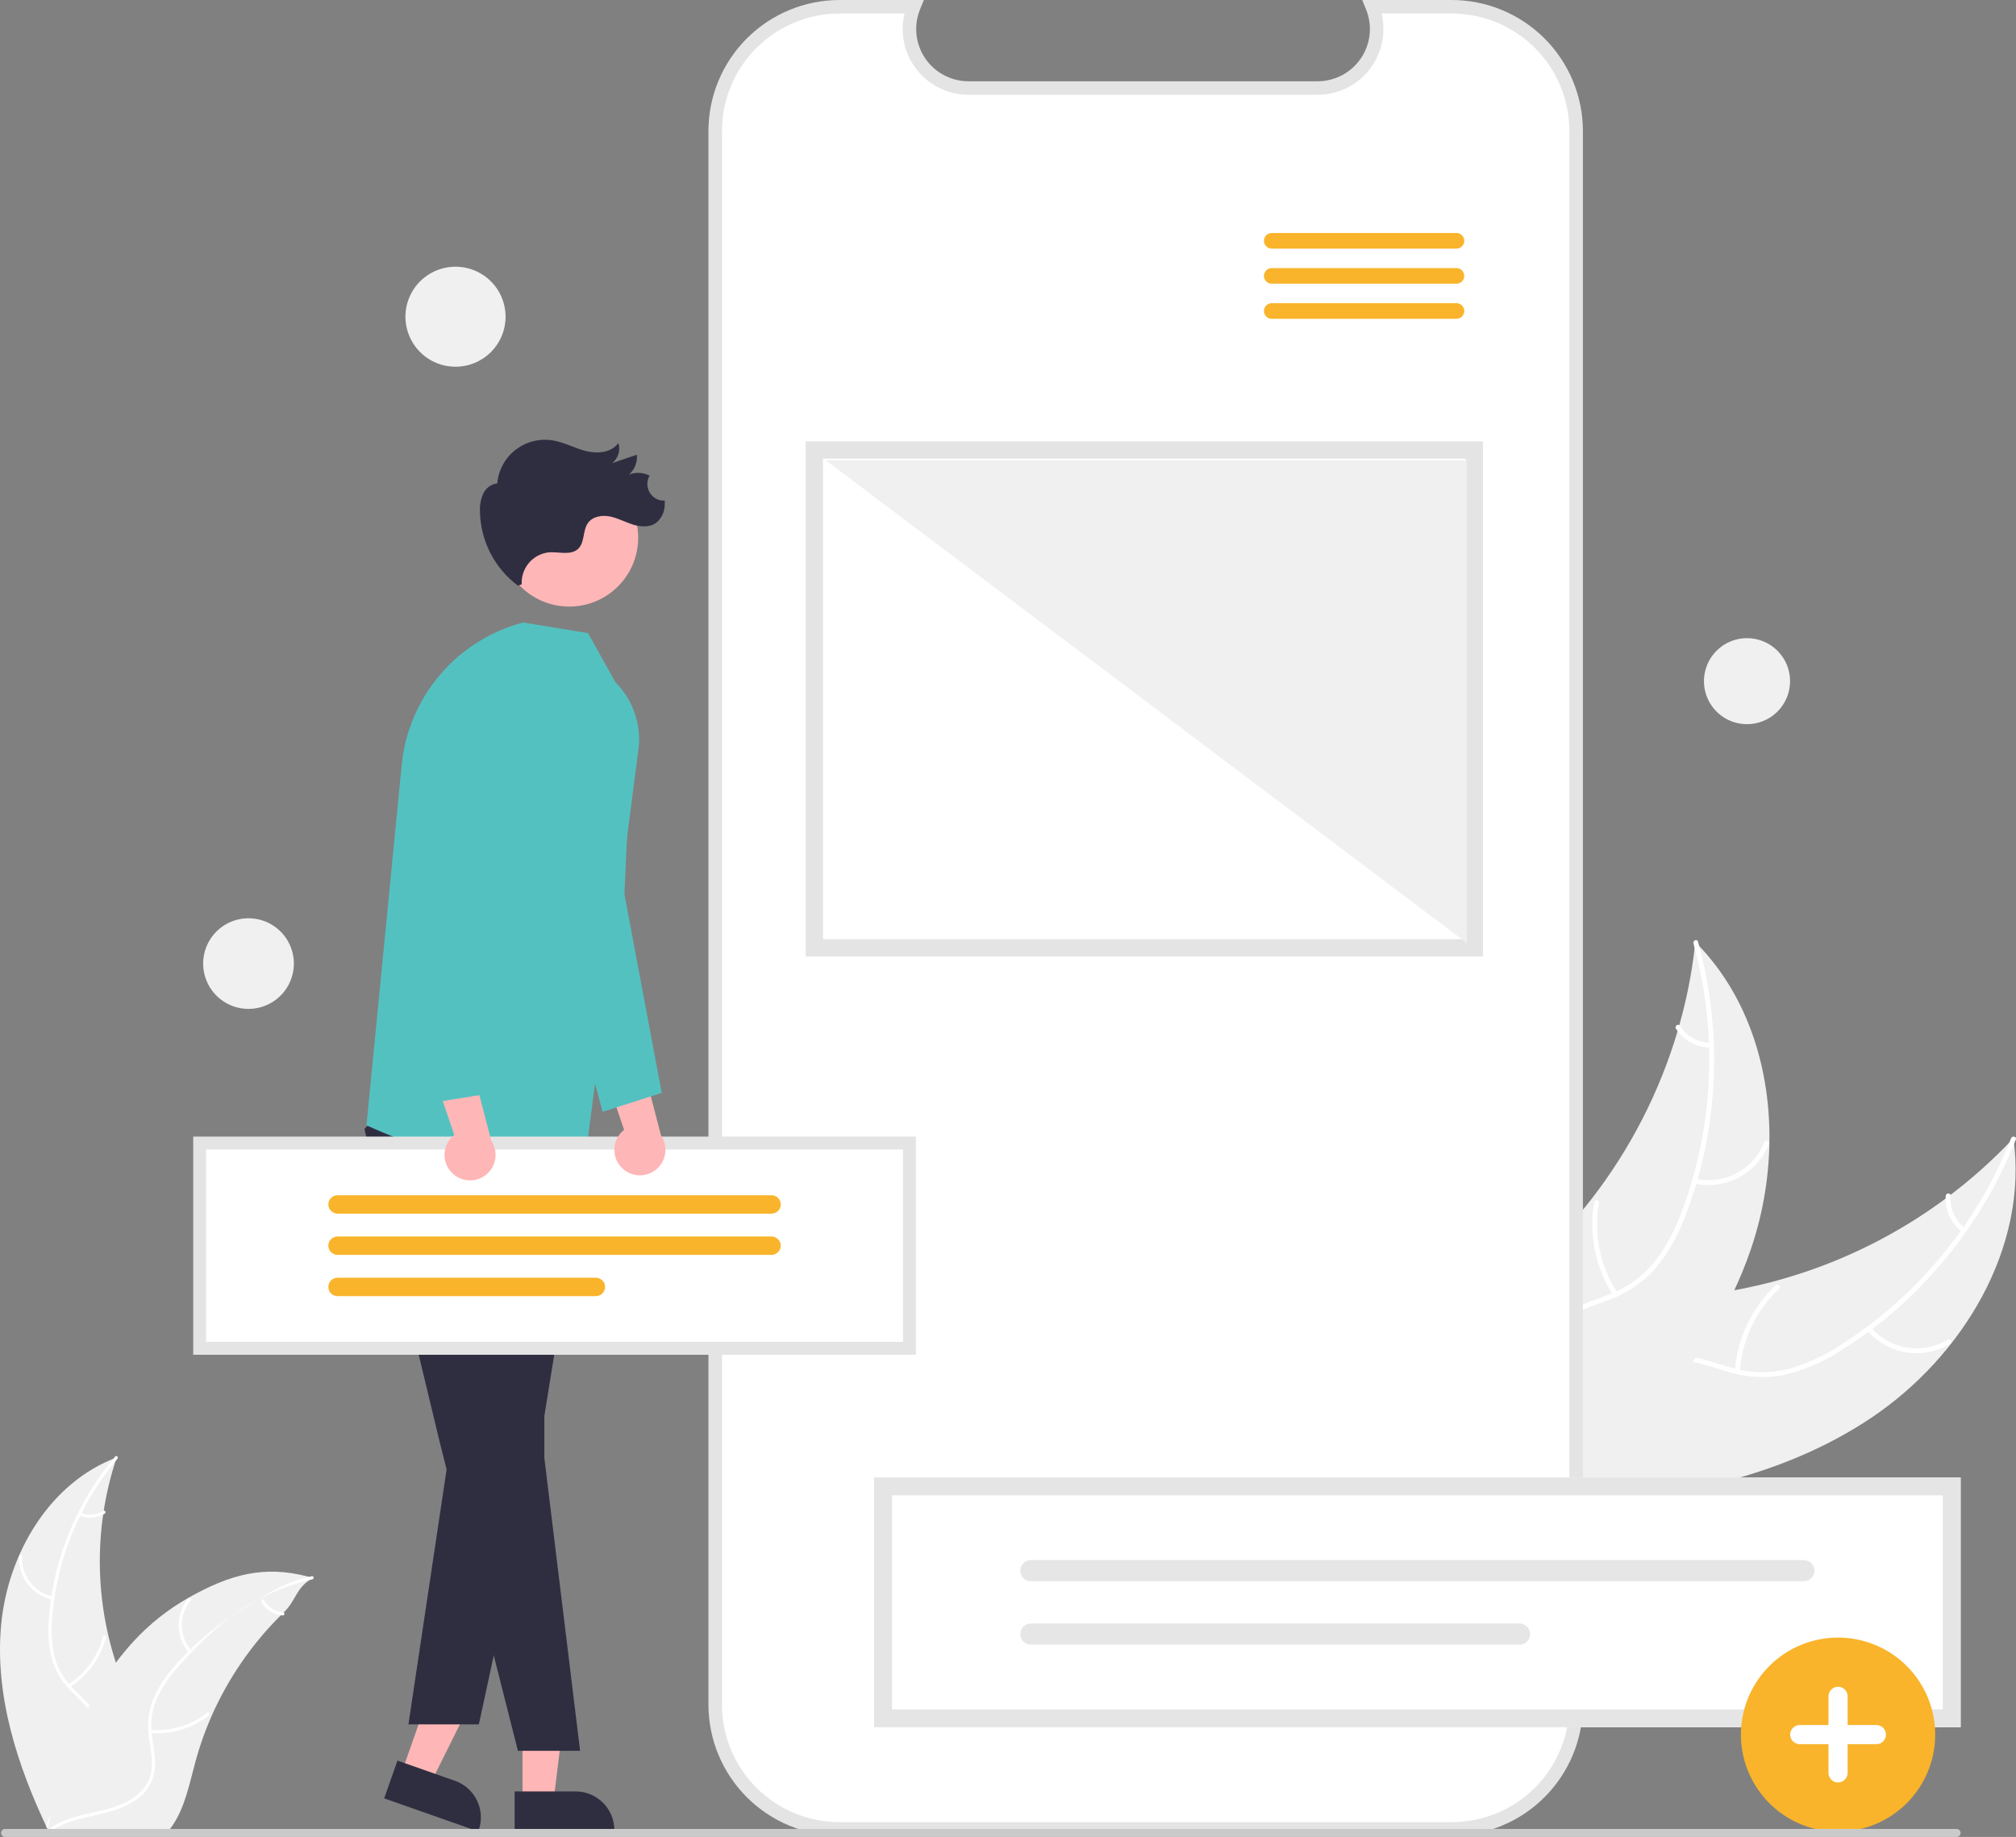 <svg width="304" height="277" viewBox="0 0 304 277" fill="none" xmlns="http://www.w3.org/2000/svg">
<rect x="0" y="0" width="304" height="277" fill="#808080" stroke="none"/>
<g clip-path="url(#clip0_659_33213)">
<path d="M282.136 213.821C295.968 204.563 305.9 188.113 303.613 171.64C291.221 184.826 274.558 193.208 256.574 195.304C249.635 196.087 241.836 196.237 236.965 201.235C233.934 204.345 232.687 208.849 232.676 213.189C232.664 217.529 233.763 221.786 234.854 225.987L234.613 227.044C251.242 226.217 268.304 223.078 282.136 213.821Z" fill="#F0F0F0"/>
<path d="M303.263 171.641C298.208 184.448 289.242 195.338 277.639 202.765C275.169 204.408 272.456 205.652 269.598 206.451C266.79 207.139 263.848 207.064 261.078 206.233C258.48 205.51 255.906 204.47 253.177 204.39C251.78 204.37 250.394 204.645 249.11 205.198C247.827 205.75 246.675 206.567 245.73 207.595C243.308 210.097 241.93 213.318 240.693 216.515C239.319 220.064 237.948 223.772 235.091 226.425C234.745 226.746 235.264 227.264 235.61 226.943C240.581 222.328 241.041 215.02 244.926 209.691C246.739 207.204 249.313 205.248 252.49 205.126C255.267 205.019 257.922 206.089 260.547 206.844C263.237 207.695 266.094 207.874 268.87 207.367C271.759 206.716 274.516 205.579 277.022 204.003C282.723 200.547 287.844 196.217 292.197 191.172C297.198 185.442 301.181 178.899 303.973 171.827C304.145 171.389 303.434 171.206 303.263 171.641Z" fill="white"/>
<path d="M281.517 200.593C283.029 202.368 285.124 203.549 287.427 203.924C289.73 204.3 292.091 203.845 294.09 202.642C294.493 202.397 294.131 201.759 293.727 202.004C291.868 203.128 289.668 203.551 287.525 203.197C285.381 202.844 283.434 201.736 282.036 200.074C281.732 199.714 281.215 200.234 281.517 200.593Z" fill="white"/>
<path d="M262.348 206.773C262.69 202.021 264.812 197.572 268.292 194.313C268.637 193.99 268.117 193.472 267.773 193.795C264.158 197.193 261.959 201.827 261.614 206.773C261.582 207.245 262.316 207.242 262.348 206.773Z" fill="white"/>
<path d="M296.272 185.147C295.544 184.581 294.968 183.844 294.595 183.002C294.223 182.159 294.065 181.237 294.138 180.319C294.176 179.848 293.442 179.851 293.404 180.319C293.329 181.334 293.503 182.352 293.913 183.284C294.323 184.216 294.955 185.033 295.753 185.665C295.824 185.731 295.917 185.768 296.013 185.768C296.109 185.768 296.202 185.731 296.272 185.665C296.341 185.596 296.379 185.503 296.379 185.406C296.379 185.309 296.341 185.216 296.272 185.147Z" fill="white"/>
<path d="M255.648 142.055C255.616 142.348 255.583 142.642 255.546 142.938C255.09 146.879 254.314 150.776 253.226 154.592C253.147 154.888 253.062 155.187 252.974 155.481C250.255 164.645 245.856 173.226 240.001 180.786C237.668 183.793 235.11 186.617 232.348 189.236C228.534 192.852 224.111 196.47 221.784 201.001C221.536 201.47 221.317 201.955 221.129 202.452L233.341 226.667C233.397 226.709 233.447 226.753 233.502 226.794L233.946 227.783C234.097 227.658 234.252 227.525 234.404 227.4C234.493 227.328 234.578 227.25 234.667 227.178C234.725 227.128 234.783 227.078 234.838 227.036C234.857 227.02 234.877 227.003 234.89 226.989C234.946 226.948 234.993 226.903 235.042 226.864C235.91 226.123 236.774 225.374 237.634 224.618C237.639 224.616 237.639 224.616 237.642 224.607C244.181 218.83 250.294 212.458 255.245 205.361C255.393 205.147 255.548 204.931 255.691 204.706C257.905 201.495 259.852 198.108 261.514 194.58C262.417 192.645 263.222 190.666 263.925 188.649C265.731 183.436 266.706 177.972 266.813 172.457C267.023 161.461 263.711 150.521 256.226 142.651C256.034 142.449 255.845 142.253 255.648 142.055Z" fill="#F0F0F0"/>
<path d="M255.367 142.264C259.05 155.529 258.456 169.616 253.668 182.524C252.686 185.321 251.27 187.946 249.47 190.302C247.642 192.541 245.248 194.25 242.536 195.252C240.025 196.237 237.343 196.955 235.116 198.532C233.988 199.356 233.048 200.409 232.356 201.622C231.664 202.835 231.237 204.181 231.102 205.57C230.676 209.024 231.518 212.424 232.456 215.721C233.499 219.381 234.64 223.166 233.957 227.002C233.874 227.467 234.601 227.568 234.684 227.104C235.871 220.43 231.834 214.318 231.723 207.726C231.672 204.65 232.548 201.54 235.011 199.533C237.164 197.777 239.929 197.035 242.48 196.06C245.14 195.121 247.53 193.546 249.441 191.472C251.355 189.215 252.87 186.649 253.922 183.883C256.39 177.696 257.869 171.159 258.304 164.513C258.843 156.93 258.079 149.311 256.046 141.986C255.92 141.532 255.242 141.814 255.367 142.264Z" fill="white"/>
<path d="M255.454 178.458C257.731 178.966 260.115 178.65 262.18 177.565C264.245 176.479 265.857 174.696 266.727 172.534C266.902 172.096 266.228 171.804 266.053 172.243C265.247 174.258 263.745 175.919 261.82 176.925C259.895 177.932 257.673 178.218 255.555 177.732C255.095 177.627 254.996 178.354 255.454 178.458Z" fill="white"/>
<path d="M243.877 194.92C241.285 190.921 240.297 186.092 241.111 181.397C241.192 180.932 240.466 180.831 240.385 181.296C239.547 186.183 240.584 191.205 243.291 195.362C243.549 195.758 244.133 195.314 243.877 194.92Z" fill="white"/>
<path d="M257.926 157.252C257.004 157.239 256.099 156.997 255.294 156.548C254.489 156.099 253.807 155.458 253.311 154.681C253.058 154.282 252.474 154.726 252.726 155.123C253.277 155.978 254.031 156.686 254.919 157.183C255.808 157.681 256.806 157.954 257.824 157.978C257.92 157.988 258.016 157.962 258.093 157.904C258.17 157.846 258.222 157.761 258.238 157.666C258.251 157.57 258.226 157.472 258.167 157.395C258.109 157.317 258.022 157.266 257.926 157.252Z" fill="white"/>
<path d="M0.18 244.929C1.201 234.23 7.514 223.537 17.593 219.776C13.894 230.864 14.241 242.901 18.572 253.758C20.257 257.939 22.568 262.414 21.219 266.716C20.38 269.392 18.199 271.484 15.732 272.823C13.265 274.163 10.504 274.847 7.778 275.518L7.251 275.979C2.613 266.281 -0.841 255.628 0.18 244.929Z" fill="#F0F0F0"/>
<path d="M17.699 219.975C11.962 226.779 8.517 235.215 7.854 244.086C7.677 245.994 7.803 247.917 8.225 249.785C8.696 251.591 9.643 253.239 10.966 254.557C12.176 255.81 13.559 256.952 14.442 258.477C14.883 259.265 15.152 260.136 15.232 261.035C15.312 261.934 15.2 262.839 14.905 263.691C14.226 265.835 12.815 267.607 11.376 269.291C9.777 271.162 8.087 273.08 7.455 275.517C7.379 275.812 6.924 275.676 7.001 275.381C8.101 271.141 12.119 268.635 13.96 264.791C14.818 262.998 15.141 260.935 14.235 259.094C13.442 257.484 12.018 256.305 10.782 255.046C9.471 253.78 8.491 252.212 7.927 250.48C7.411 248.639 7.212 246.724 7.338 244.817C7.555 240.518 8.446 236.28 9.981 232.258C11.707 227.658 14.208 223.386 17.375 219.629C17.572 219.396 17.894 219.744 17.699 219.975Z" fill="white"/>
<path d="M7.899 241.217C6.424 240.904 5.108 240.077 4.187 238.885C3.266 237.692 2.799 236.212 2.87 234.707C2.874 234.646 2.901 234.588 2.946 234.546C2.991 234.505 3.051 234.482 3.112 234.483C3.174 234.485 3.232 234.51 3.276 234.553C3.319 234.597 3.344 234.656 3.345 234.717C3.276 236.118 3.711 237.497 4.571 238.606C5.431 239.715 6.659 240.48 8.034 240.764C8.333 240.826 8.196 241.279 7.899 241.217Z" fill="white"/>
<path d="M10.27 254.002C12.87 252.348 14.751 249.776 15.537 246.799C15.615 246.504 16.069 246.64 15.991 246.935C15.167 250.031 13.205 252.704 10.495 254.419C10.237 254.582 10.013 254.164 10.27 254.002Z" fill="white"/>
<path d="M12.159 228.094C12.704 228.334 13.301 228.435 13.895 228.387C14.489 228.34 15.062 228.146 15.562 227.823C15.819 227.657 16.042 228.075 15.788 228.24C15.233 228.594 14.6 228.808 13.944 228.861C13.287 228.915 12.628 228.807 12.023 228.548C11.964 228.528 11.915 228.486 11.885 228.432C11.855 228.377 11.848 228.313 11.864 228.253C11.882 228.193 11.923 228.142 11.978 228.113C12.034 228.083 12.098 228.076 12.159 228.094Z" fill="white"/>
<path d="M47.128 237.928C46.971 238.036 46.814 238.145 46.657 238.257C44.553 239.725 44.614 241.366 42.775 243.154C42.631 243.29 42.487 243.43 42.346 243.57C37.965 247.929 34.432 253.063 31.927 258.711C30.932 260.959 30.11 263.279 29.468 265.652C28.581 268.929 27.88 272.552 26.016 275.265C25.825 275.55 25.616 275.824 25.391 276.083L7.856 276.586C7.815 276.567 7.775 276.552 7.734 276.533L7.035 276.585C7.06 276.461 7.088 276.332 7.112 276.207C7.126 276.135 7.144 276.062 7.158 275.99C7.169 275.942 7.179 275.893 7.186 275.849C7.19 275.833 7.193 275.817 7.197 275.805C7.204 275.761 7.215 275.72 7.221 275.68C7.377 274.96 7.538 274.239 7.704 273.519C7.704 273.515 7.704 273.515 7.708 273.51C8.921 268.007 10.784 262.667 13.256 257.602C13.332 257.452 13.408 257.298 13.492 257.147C14.64 254.904 15.969 252.758 17.467 250.73C18.291 249.623 19.171 248.558 20.102 247.539C22.515 244.912 25.326 242.68 28.433 240.926C34.627 237.429 39.832 235.949 46.612 237.783C46.785 237.83 46.955 237.877 47.128 237.928Z" fill="#F0F0F0"/>
<path d="M47.093 238.151C38.502 240.11 32.52 244.824 26.737 251.482C25.447 252.899 24.387 254.51 23.599 256.256C22.886 257.981 22.648 259.866 22.911 261.714C23.122 263.442 23.537 265.186 23.323 266.935C23.201 267.829 22.89 268.686 22.412 269.452C21.934 270.217 21.3 270.873 20.55 271.377C18.715 272.679 16.521 273.246 14.356 273.725C11.953 274.258 9.447 274.772 7.474 276.338C7.234 276.528 6.954 276.146 7.192 275.957C10.627 273.233 15.346 273.648 19.132 271.686C20.899 270.77 22.4 269.317 22.786 267.302C23.124 265.54 22.697 263.742 22.469 261.994C22.186 260.195 22.348 258.354 22.942 256.632C23.639 254.851 24.634 253.202 25.885 251.756C28.649 248.453 31.916 245.606 35.565 243.317C39.712 240.685 42.253 238.772 47.043 237.68C47.34 237.613 47.388 238.084 47.093 238.151Z" fill="white"/>
<path d="M28.503 249.219C27.514 248.082 26.962 246.631 26.946 245.124C26.929 243.618 27.449 242.155 28.413 240.997C28.608 240.763 28.981 241.056 28.785 241.29C27.886 242.367 27.402 243.73 27.42 245.133C27.438 246.535 27.958 247.885 28.885 248.938C29.086 249.167 28.703 249.447 28.503 249.219Z" fill="white"/>
<path d="M22.692 260.852C25.765 261.095 28.817 260.173 31.239 258.268C31.479 258.08 31.76 258.461 31.52 258.65C28.996 260.627 25.818 261.58 22.621 261.32C22.317 261.295 22.39 260.827 22.692 260.852Z" fill="white"/>
<path d="M39.816 241.302C40.106 241.822 40.522 242.261 41.025 242.581C41.528 242.9 42.102 243.09 42.697 243.133C43.001 243.154 42.928 243.622 42.625 243.601C41.969 243.551 41.335 243.34 40.778 242.989C40.222 242.637 39.76 242.154 39.434 241.583C39.398 241.532 39.384 241.469 39.393 241.408C39.403 241.346 39.435 241.29 39.484 241.252C39.535 241.215 39.598 241.2 39.66 241.209C39.722 241.218 39.778 241.252 39.816 241.302Z" fill="white"/>
<path d="M218.926 1.018H206.931C207.483 2.369 207.693 3.835 207.544 5.286C207.395 6.737 206.891 8.129 206.077 9.34C205.262 10.551 204.162 11.543 202.873 12.229C201.584 12.915 200.146 13.274 198.685 13.274H146.043C144.582 13.274 143.144 12.915 141.855 12.229C140.566 11.543 139.466 10.551 138.652 9.34C137.837 8.129 137.333 6.737 137.184 5.286C137.035 3.835 137.245 2.369 137.797 1.018H126.594C121.622 1.018 116.854 2.991 113.338 6.503C109.823 10.014 107.848 14.777 107.848 19.743V257.06C107.848 259.519 108.333 261.954 109.275 264.225C110.217 266.497 111.598 268.561 113.338 270.3C115.079 272.039 117.146 273.418 119.42 274.359C121.694 275.3 124.132 275.784 126.594 275.784H218.926C221.388 275.784 223.825 275.3 226.1 274.359C228.374 273.418 230.441 272.039 232.182 270.3C233.922 268.561 235.303 266.497 236.245 264.225C237.187 261.954 237.672 259.519 237.672 257.06V19.743C237.672 17.284 237.187 14.849 236.245 12.577C235.303 10.306 233.922 8.241 232.182 6.503C230.441 4.764 228.374 3.385 226.1 2.444C223.825 1.503 221.388 1.018 218.926 1.018Z" fill="white"/>
<path d="M218.926 276.803H126.594C121.354 276.797 116.33 274.715 112.624 271.013C108.918 267.312 106.834 262.294 106.828 257.06V19.743C106.834 14.509 108.918 9.49 112.624 5.789C116.33 2.088 121.354 0.006 126.594 0H139.314L138.741 1.403C138.252 2.599 138.066 3.897 138.198 5.182C138.33 6.467 138.776 7.7 139.498 8.772C140.219 9.844 141.193 10.723 142.335 11.33C143.476 11.938 144.75 12.256 146.043 12.256H198.685C199.979 12.255 201.252 11.938 202.393 11.33C203.535 10.723 204.509 9.844 205.23 8.772C205.952 7.7 206.398 6.467 206.53 5.182C206.662 3.897 206.476 2.599 205.987 1.403L205.415 0H218.926C224.166 0.006 229.19 2.088 232.896 5.789C236.601 9.49 238.686 14.508 238.692 19.743V257.06C238.686 262.294 236.601 267.312 232.896 271.014C229.19 274.715 224.166 276.797 218.926 276.803ZM126.594 2.037C121.894 2.042 117.388 3.909 114.065 7.229C110.742 10.548 108.872 15.049 108.867 19.743V257.06C108.872 261.754 110.742 266.255 114.065 269.574C117.388 272.893 121.894 274.761 126.594 274.766H218.926C223.626 274.761 228.132 272.894 231.455 269.574C234.778 266.255 236.647 261.754 236.653 257.06V19.743C236.647 15.049 234.778 10.548 231.455 7.229C228.132 3.909 223.626 2.042 218.926 2.037H208.331C208.685 3.495 208.704 5.015 208.385 6.482C208.066 7.949 207.417 9.325 206.489 10.505C205.56 11.685 204.375 12.639 203.023 13.295C201.671 13.951 200.188 14.292 198.685 14.292H146.043C144.54 14.292 143.057 13.95 141.706 13.294C140.354 12.638 139.17 11.684 138.241 10.504C137.312 9.324 136.664 7.949 136.345 6.482C136.025 5.015 136.044 3.495 136.398 2.037L126.594 2.037Z" fill="#E4E4E4"/>
<path d="M219.618 37.49H191.775C191.461 37.49 191.161 37.366 190.94 37.145C190.718 36.924 190.594 36.624 190.594 36.311C190.594 35.998 190.718 35.698 190.94 35.477C191.161 35.256 191.461 35.132 191.775 35.132H219.618C219.773 35.131 219.927 35.161 220.07 35.221C220.214 35.28 220.344 35.367 220.454 35.476C220.564 35.586 220.651 35.716 220.711 35.859C220.77 36.002 220.801 36.156 220.801 36.311C220.801 36.466 220.77 36.62 220.711 36.763C220.651 36.906 220.564 37.036 220.454 37.146C220.344 37.255 220.214 37.342 220.07 37.401C219.927 37.461 219.773 37.491 219.618 37.49Z" fill="#F9B42B"/>
<path d="M219.618 42.783H191.775C191.461 42.783 191.161 42.658 190.94 42.437C190.718 42.216 190.594 41.916 190.594 41.603C190.594 41.291 190.718 40.99 190.94 40.769C191.161 40.548 191.461 40.424 191.775 40.424H219.618C219.773 40.423 219.927 40.454 220.07 40.513C220.214 40.572 220.344 40.659 220.454 40.768C220.564 40.878 220.651 41.008 220.711 41.151C220.77 41.295 220.801 41.448 220.801 41.603C220.801 41.758 220.77 41.912 220.711 42.055C220.651 42.199 220.564 42.329 220.454 42.438C220.344 42.548 220.214 42.635 220.07 42.694C219.927 42.753 219.773 42.783 219.618 42.783Z" fill="#F9B42B"/>
<path d="M219.618 48.075H191.775C191.461 48.075 191.161 47.951 190.94 47.73C190.718 47.508 190.594 47.208 190.594 46.895C190.594 46.583 190.718 46.283 190.94 46.062C191.161 45.84 191.461 45.716 191.775 45.716H219.618C219.773 45.716 219.927 45.746 220.07 45.805C220.214 45.864 220.344 45.951 220.454 46.061C220.564 46.17 220.651 46.3 220.711 46.444C220.77 46.587 220.801 46.74 220.801 46.895C220.801 47.051 220.77 47.204 220.711 47.347C220.651 47.491 220.564 47.621 220.454 47.73C220.344 47.84 220.214 47.927 220.07 47.986C219.927 48.045 219.773 48.075 219.618 48.075Z" fill="#F9B42B"/>
<path d="M78.793 271.65L83.459 271.65L85.678 253.676H78.793L78.793 271.65Z" fill="#FFB6B6"/>
<path d="M77.602 270.129L86.789 270.128C88.342 270.129 89.832 270.745 90.93 271.841C92.028 272.938 92.644 274.426 92.645 275.977V276.167L77.602 276.167L77.602 270.129Z" fill="#2F2E41"/>
<path d="M60.551 267.313L64.951 268.86L73.019 252.642L66.524 250.359L60.551 267.313Z" fill="#FFB6B6"/>
<path d="M59.937 265.483L68.603 268.53C70.068 269.045 71.268 270.12 71.939 271.518C72.611 272.917 72.698 274.525 72.183 275.988L72.12 276.167L57.93 271.179L59.937 265.483Z" fill="#2F2E41"/>
<path d="M57.778 167.178L54.953 170.251L66.37 217.72L78.1 264.011H87.477L82.084 219.836V174.404L57.778 167.178Z" fill="#2F2E41"/>
<path d="M86.961 170.985L88.198 175.582L81.592 216.58L72.211 260.022H61.59L69.564 206.756L79.309 167.548L86.961 170.985Z" fill="#2F2E41"/>
<path d="M92.799 102.873L88.671 95.469L78.876 93.868C73.994 95.158 69.623 97.908 66.352 101.751C63.08 105.593 61.063 110.343 60.572 115.364L55.262 169.692C55.262 169.692 82.435 182.184 88.197 175.151L96.21 113.484C96.527 111.572 96.383 109.612 95.79 107.767C95.197 105.921 94.172 104.244 92.799 102.873Z" fill="#54C1C1"/>
<path d="M85.838 91.467C91.578 91.467 96.232 86.819 96.232 81.086C96.232 75.352 91.578 70.705 85.838 70.705C80.099 70.705 75.445 75.352 75.445 81.086C75.445 86.819 80.099 91.467 85.838 91.467Z" fill="#FFB6B6"/>
<path d="M99.493 75.427C98.853 75.248 98.307 74.829 97.97 74.257C97.741 73.874 97.619 73.437 97.617 72.991C97.615 72.546 97.733 72.108 97.958 71.723C97.48 71.475 96.954 71.333 96.416 71.305C95.878 71.278 95.341 71.366 94.84 71.564C95.263 71.195 95.592 70.732 95.801 70.211C96.01 69.69 96.092 69.127 96.041 68.568C94.793 68.99 93.546 69.412 92.299 69.833C92.751 69.487 93.085 69.01 93.254 68.467C93.423 67.924 93.419 67.341 93.243 66.8C92.219 68.257 90.099 68.453 88.371 68.018C86.643 67.584 85.047 66.672 83.287 66.398C82.31 66.246 81.312 66.296 80.356 66.544C79.399 66.793 78.504 67.235 77.725 67.844C76.947 68.452 76.302 69.214 75.83 70.082C75.359 70.95 75.07 71.905 74.984 72.888C74.53 72.946 74.098 73.118 73.728 73.388C73.359 73.658 73.064 74.018 72.872 74.433C72.498 75.269 72.328 76.181 72.375 77.095C72.406 79.277 72.938 81.423 73.93 83.368C74.922 85.312 76.348 87.003 78.097 88.31L78.671 88.113C78.605 86.933 78.997 85.773 79.765 84.874C80.534 83.975 81.619 83.406 82.796 83.286C84.32 83.191 86.121 83.801 87.209 82.73C88.204 81.75 87.848 79.996 88.66 78.861C89.367 77.873 90.772 77.642 91.964 77.879C93.157 78.116 94.241 78.719 95.399 79.088C96.557 79.458 97.913 79.562 98.908 78.865C99.319 78.535 99.652 78.118 99.881 77.644C100.111 77.171 100.233 76.652 100.237 76.125C100.248 75.912 100.247 75.699 100.232 75.486C99.984 75.5 99.735 75.48 99.493 75.427Z" fill="#2F2E41"/>
<path d="M137.136 172.36H30.109V203.317H137.136V172.36Z" fill="white"/>
<path d="M138.11 204.289H29.137V171.388H138.11V204.289ZM31.083 202.345H136.164V173.332H31.083L31.083 202.345Z" fill="#E4E4E4"/>
<path d="M116.346 183.005H50.899C50.531 183.005 50.178 182.859 49.918 182.599C49.658 182.339 49.512 181.987 49.512 181.619C49.512 181.252 49.658 180.899 49.918 180.639C50.178 180.379 50.531 180.233 50.899 180.233H116.346C116.714 180.233 117.067 180.379 117.327 180.639C117.587 180.899 117.734 181.252 117.734 181.619C117.734 181.987 117.587 182.339 117.327 182.599C117.067 182.859 116.714 183.005 116.346 183.005Z" fill="#F9B42B"/>
<path d="M116.343 189.225H50.897C50.529 189.224 50.177 189.078 49.917 188.818C49.658 188.558 49.512 188.206 49.512 187.839C49.512 187.471 49.658 187.119 49.917 186.859C50.177 186.599 50.529 186.453 50.897 186.452H116.343C116.711 186.453 117.063 186.599 117.323 186.859C117.583 187.119 117.729 187.471 117.729 187.839C117.729 188.206 117.583 188.558 117.323 188.818C117.063 189.078 116.711 189.224 116.343 189.225Z" fill="#F9B42B"/>
<path d="M89.855 195.444H50.899C50.531 195.444 50.178 195.298 49.918 195.038C49.658 194.778 49.512 194.425 49.512 194.058C49.512 193.69 49.658 193.338 49.918 193.078C50.178 192.818 50.531 192.672 50.899 192.672H89.855C90.223 192.672 90.576 192.818 90.836 193.078C91.097 193.338 91.243 193.69 91.243 194.058C91.243 194.425 91.097 194.778 90.836 195.038C90.576 195.298 90.223 195.444 89.855 195.444Z" fill="#F9B42B"/>
<path d="M93.905 176.229C93.489 175.855 93.16 175.395 92.941 174.881C92.723 174.366 92.62 173.81 92.639 173.252C92.659 172.693 92.801 172.146 93.055 171.648C93.309 171.151 93.67 170.715 94.111 170.371L89.731 157.513L96.568 159.293L99.68 171.231C100.209 172.01 100.433 172.955 100.31 173.888C100.188 174.82 99.727 175.676 99.015 176.292C98.303 176.908 97.39 177.242 96.448 177.23C95.506 177.218 94.601 176.862 93.905 176.229Z" fill="#FFB6B6"/>
<path d="M90.876 167.657L83.787 141.481L83.166 109.589C83.134 108.283 83.528 107.003 84.288 105.941C85.048 104.878 86.133 104.091 87.379 103.697C88.312 103.398 89.303 103.329 90.269 103.495C91.234 103.662 92.145 104.059 92.923 104.653C93.701 105.248 94.324 106.021 94.738 106.908C95.152 107.795 95.345 108.769 95.301 109.746L94.159 134.841L99.783 164.795L90.876 167.657Z" fill="#54C1C1"/>
<path d="M68.296 176.989C67.88 176.615 67.551 176.155 67.332 175.641C67.113 175.126 67.01 174.57 67.03 174.012C67.049 173.453 67.191 172.906 67.446 172.408C67.7 171.911 68.061 171.475 68.502 171.131L64.121 158.273L70.959 160.053L74.071 171.991C74.599 172.77 74.823 173.715 74.701 174.648C74.578 175.58 74.117 176.436 73.406 177.052C72.694 177.668 71.78 178.002 70.839 177.99C69.897 177.978 68.992 177.622 68.296 176.989Z" fill="#FFB6B6"/>
<path d="M64.189 166.437L61.156 139.522L65.395 107.872C65.503 107.066 65.772 106.291 66.186 105.591C66.6 104.891 67.15 104.281 67.805 103.798C68.46 103.315 69.205 102.969 69.996 102.779C70.788 102.589 71.609 102.561 72.412 102.695C73.215 102.828 73.982 103.122 74.669 103.558C75.356 103.994 75.948 104.564 76.41 105.233C76.872 105.902 77.195 106.657 77.359 107.454C77.523 108.25 77.525 109.071 77.365 109.868L72.422 134.498L73.428 164.959L64.189 166.437Z" fill="#54C1C1"/>
<path d="M295.65 260.454H131.809V222.792H295.65V260.454Z" fill="white"/>
<path d="M155.452 235.245C155.028 235.245 154.622 235.413 154.323 235.712C154.024 236.011 153.855 236.417 153.855 236.839C153.855 237.262 154.024 237.668 154.323 237.967C154.622 238.266 155.028 238.434 155.452 238.434H272.008C272.431 238.433 272.836 238.265 273.135 237.966C273.434 237.667 273.602 237.262 273.602 236.839C273.602 236.417 273.434 236.012 273.135 235.713C272.836 235.414 272.431 235.246 272.008 235.245H155.452Z" fill="#E6E6E6"/>
<path d="M155.455 244.812C155.032 244.811 154.625 244.979 154.325 245.277C154.025 245.575 153.856 245.981 153.855 246.403C153.855 246.826 154.022 247.232 154.321 247.532C154.619 247.832 155.025 248 155.449 248.001H229.137C229.346 248.002 229.554 247.961 229.748 247.881C229.942 247.801 230.119 247.683 230.267 247.535C230.416 247.387 230.534 247.211 230.614 247.018C230.694 246.824 230.736 246.616 230.736 246.407C230.736 246.197 230.694 245.99 230.614 245.796C230.534 245.602 230.416 245.426 230.267 245.278C230.119 245.13 229.942 245.013 229.748 244.933C229.554 244.853 229.346 244.812 229.137 244.812H155.455Z" fill="#E6E6E6"/>
<path d="M295.65 260.454H131.809V222.792H295.65V260.454ZM134.502 257.764H292.957V225.482H134.502V257.764Z" fill="#E5E5E5"/>
<path d="M37.474 152.134C36.121 152.134 34.798 151.733 33.673 150.982C32.548 150.231 31.671 149.164 31.154 147.915C30.636 146.667 30.5 145.293 30.764 143.967C31.028 142.642 31.68 141.424 32.637 140.468C33.593 139.513 34.812 138.862 36.139 138.598C37.467 138.335 38.842 138.47 40.092 138.987C41.342 139.504 42.411 140.38 43.163 141.504C43.914 142.628 44.316 143.949 44.316 145.3C44.316 147.113 43.595 148.851 42.312 150.132C41.029 151.414 39.289 152.134 37.474 152.134Z" fill="#F0F0F0"/>
<path d="M68.687 55.3C67.194 55.3 65.734 54.857 64.492 54.029C63.251 53.2 62.283 52.022 61.712 50.644C61.14 49.266 60.99 47.75 61.282 46.287C61.573 44.824 62.292 43.48 63.348 42.425C64.404 41.371 65.749 40.653 67.214 40.361C68.679 40.071 70.197 40.22 71.576 40.791C72.956 41.361 74.135 42.328 74.965 43.568C75.795 44.809 76.237 46.267 76.237 47.758C76.237 48.748 76.042 49.729 75.663 50.644C75.283 51.559 74.727 52.391 74.026 53.091C73.325 53.791 72.493 54.347 71.576 54.726C70.66 55.105 69.679 55.3 68.687 55.3Z" fill="#F0F0F0"/>
<path d="M263.439 109.201C262.154 109.201 260.899 108.821 259.831 108.108C258.763 107.396 257.931 106.383 257.44 105.198C256.948 104.013 256.82 102.708 257.07 101.45C257.321 100.192 257.939 99.037 258.847 98.129C259.755 97.222 260.912 96.605 262.172 96.354C263.432 96.104 264.737 96.233 265.924 96.723C267.11 97.214 268.124 98.046 268.838 99.112C269.551 100.179 269.932 101.433 269.932 102.716C269.932 104.436 269.248 106.085 268.03 107.302C266.813 108.518 265.161 109.201 263.439 109.201Z" fill="#F0F0F0"/>
<path d="M222.327 67.858H122.797V142.931H222.327V67.858Z" fill="white"/>
<path d="M223.629 144.233H121.492V66.557H223.629V144.233ZM124.099 141.629H221.022V69.16H124.099V141.629Z" fill="#E4E4E4"/>
<path d="M221.197 69.392H124.492L221.197 142.201V69.392Z" fill="#F0F0F0"/>
<path d="M277.167 276.195C274.27 276.195 271.438 275.337 269.029 273.729C266.621 272.122 264.743 269.837 263.635 267.163C262.526 264.49 262.236 261.548 262.801 258.71C263.366 255.872 264.761 253.265 266.81 251.219C268.858 249.173 271.468 247.779 274.31 247.215C277.151 246.65 280.096 246.94 282.773 248.047C285.449 249.155 287.737 251.03 289.346 253.436C290.956 255.842 291.815 258.671 291.815 261.564C291.815 263.486 291.436 265.388 290.7 267.163C289.964 268.938 288.885 270.551 287.525 271.91C286.165 273.268 284.55 274.346 282.773 275.081C280.996 275.817 279.091 276.195 277.167 276.195Z" fill="#F9B42B"/>
<path d="M282.947 260.121H278.612V255.791C278.612 255.409 278.46 255.042 278.189 254.771C277.918 254.5 277.55 254.348 277.167 254.348C276.784 254.348 276.416 254.5 276.145 254.771C275.874 255.042 275.722 255.409 275.722 255.791V260.121H271.387C271.005 260.122 270.638 260.274 270.368 260.545C270.097 260.815 269.945 261.182 269.945 261.564C269.945 261.947 270.097 262.313 270.368 262.584C270.638 262.854 271.005 263.007 271.387 263.008H275.722V267.337C275.722 267.72 275.874 268.087 276.145 268.358C276.416 268.628 276.784 268.781 277.167 268.781C277.55 268.781 277.918 268.628 278.189 268.358C278.46 268.087 278.612 267.72 278.612 267.337V263.008H282.947C283.137 263.008 283.325 262.971 283.501 262.898C283.676 262.826 283.836 262.72 283.97 262.586C284.105 262.452 284.211 262.293 284.284 262.117C284.357 261.942 284.394 261.754 284.394 261.564C284.394 261.375 284.357 261.187 284.284 261.011C284.211 260.836 284.105 260.677 283.97 260.543C283.836 260.409 283.676 260.303 283.501 260.23C283.325 260.158 283.137 260.121 282.947 260.121Z" fill="white"/>
<path d="M295.042 277H0.769C0.609 277 0.455 276.936 0.341 276.822C0.228 276.708 0.164 276.554 0.164 276.394C0.164 276.233 0.228 276.079 0.341 275.966C0.455 275.852 0.609 275.788 0.769 275.788H295.042C295.202 275.788 295.356 275.852 295.47 275.966C295.583 276.079 295.647 276.233 295.647 276.394C295.647 276.554 295.583 276.708 295.47 276.822C295.356 276.936 295.202 277 295.042 277Z" fill="#CACACA"/>
</g>
<defs>
<clipPath id="clip0_659_33213">
<rect width="304" height="277" fill="white"/>
</clipPath>
</defs>
</svg>
